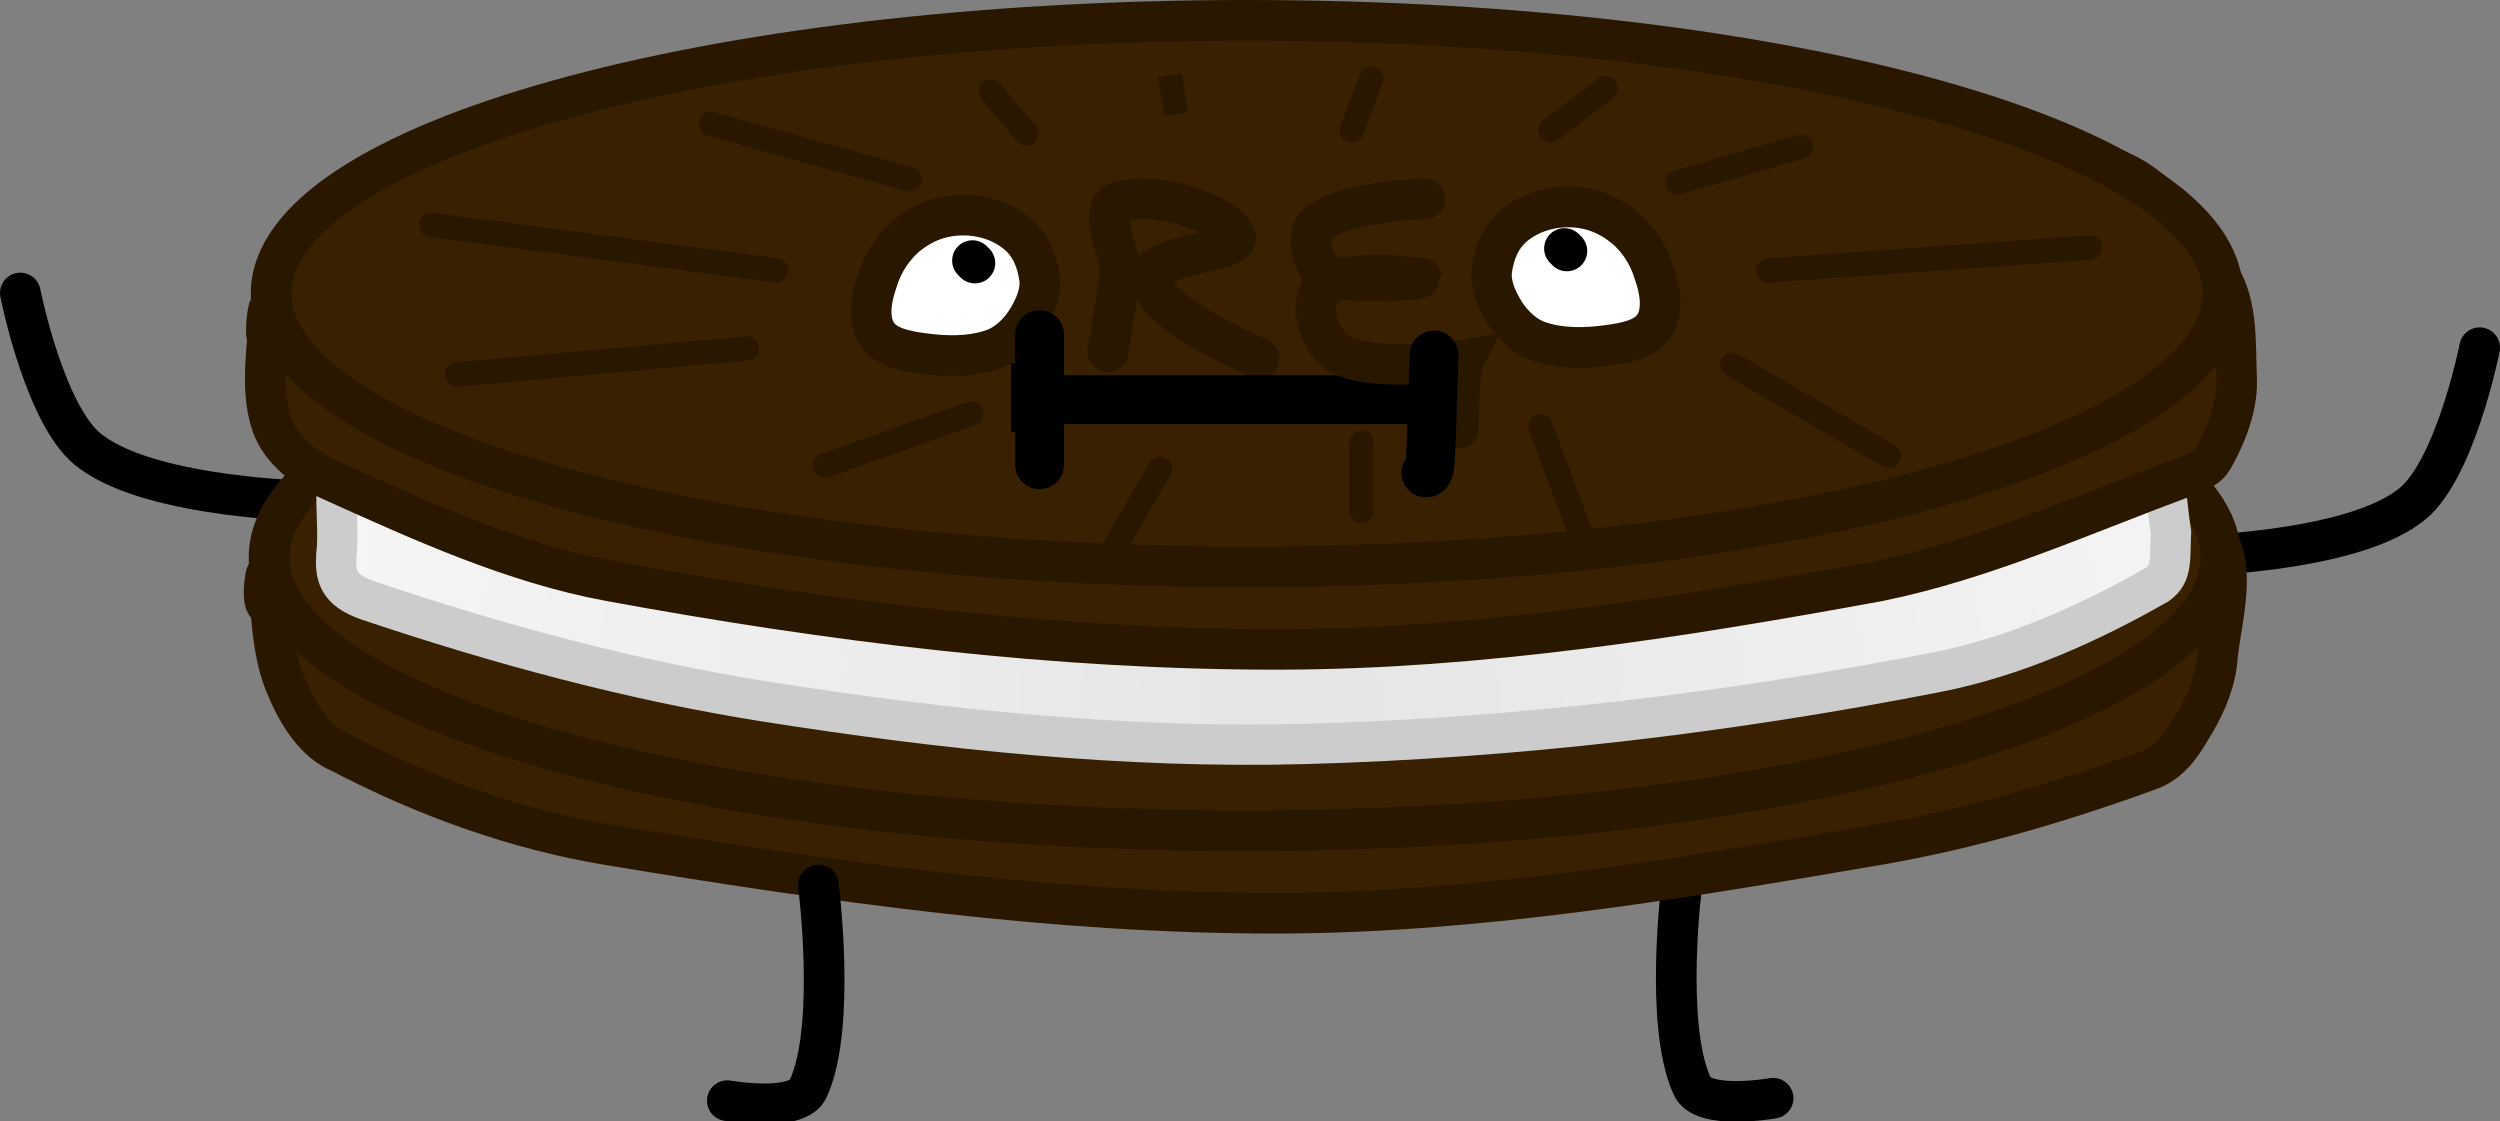 <svg version="1.1" xmlns="http://www.w3.org/2000/svg" xmlns:xlink="http://www.w3.org/1999/xlink" width="307.43" height="137.85"><rect width="100%" height="100%" fill="#808080" stroke="none"/><defs><radialGradient cx="245.367" cy="341.924" r="192.545" gradientUnits="userSpaceOnUse" id="color-1"><stop offset="0" stop-color="#e5e5e5"/><stop offset="1" stop-color="#ffffff"/></radialGradient></defs><g transform="translate(-86.635,-255.085)"><g data-paper-data="{&quot;isPaintingLayer&quot;:true}" fill-rule="nonzero" stroke-linejoin="miter" stroke-miterlimit="10" stroke-dasharray="" stroke-dashoffset="0" style="mix-blend-mode: normal"><path d="M304.675,390.135c0,0 -8.851,1.576 -10,-1.6c-3.42,-7.636 -1.2,-24.9 -1.2,-24.9" data-paper-data="{&quot;origPos&quot;:null}" id="ID0.38359898002818227" fill="none" stroke="#000000" stroke-width="5" stroke-linecap="round"/><path d="M125.135,316.715c0,0 -19.457,-0.299 -27.2,-6c-5.682,-3.845 -8.8,-19.6 -8.8,-19.6" data-paper-data="{&quot;origPos&quot;:null,&quot;index&quot;:null}" id="ID0.7082497556693852" fill="none" stroke="#000000" stroke-width="5" stroke-linecap="round"/><path d="M391.565,297.844c0,0 -3.118,15.755 -8.8,19.6c-7.743,5.701 -27.2,6 -27.2,6" data-paper-data="{&quot;origPos&quot;:null,&quot;index&quot;:null}" id="ID0.7082497556693852" fill="none" stroke="#000000" stroke-width="5" stroke-linecap="round"/><g data-paper-data="{&quot;origPos&quot;:null}" id="ID0.7015885752625763" fill="#392000" stroke="#291700" stroke-width="5"><path d="M161.475,358.985c-11.326,-1.875 -22.479,-5.877 -32.95,-11.35c-3.194,-1.31 -5.324,-4.763 -6.8,-8.4c-1.765,-4.229 -1.67,-9.58 -2.25,-13.45c-0.155,-1.037 -0.922,4.608 0.4,3.6c4.864,-3.774 -4.476,-12.675 12.4,-14.4c67.504,-6.902 135.932,-10.159 203.6,-8.4c16.917,0.44 17.054,7.196 22.8,14c3.117,3.736 1.273,9.956 0.65,15.05c-0.12,2.859 -1.323,5.87 -2.85,8.4c-1.226,2.036 -2.442,4.379 -5.15,5.6c-10.951,4.015 -22.261,7.357 -33.85,9.35c-24.313,4.173 -49.199,8.355 -73.6,8.4c-27.581,0.051 -55.191,-3.9 -82.4,-8.4z" id="ID0.2127109868451953" stroke-linecap="round"/><path d="M239.725,290.035c33.107,0 63.107,3.765 84.83,9.848c21.724,6.082 35.17,14.482 35.17,23.752c0,9.27 -13.446,17.67 -35.17,23.752c-21.723,6.083 -51.723,9.848 -84.83,9.848c-33.107,0 -63.107,-3.765 -84.83,-9.848c-21.724,-6.082 -35.17,-14.482 -35.17,-23.752c0,-9.27 13.446,-17.67 35.17,-23.752c21.723,-6.083 51.723,-9.848 84.83,-9.848z" id="ID0.8203349513933063" stroke-linecap="butt"/></g><path d="M241.368,308.69c34.364,-1.47 68.434,-15.578 102.621,-11.749c8.717,0.991 8.336,15.458 9.618,23.598c-0.172,3.234 0.222,5.056 -1.636,6.395c-8.535,4.867 -17.574,8.916 -27.167,10.807c-25.528,5.013 -51.844,8.126 -77.635,8.824c-22.174,0.601 -44.48,-1.747 -66.381,-5.205c-16.593,-2.621 -32.895,-7.059 -48.782,-12.394c-3.972,-1.334 -4.125,-3.216 -4.016,-5.602c0.752,-5.832 -2.45,-15.673 6.395,-16.806c35.301,-4.828 71.229,3.662 106.983,2.132z" data-paper-data="{&quot;origPos&quot;:null}" id="ID0.4619863573461771" fill="url(#color-1)" stroke="#cccccc" stroke-width="4.958" stroke-linecap="round"/><g data-paper-data="{&quot;origPos&quot;:null}" id="ID0.2879840428940952" stroke="#291700"><path d="M161.675,326.535c-11.976,-2.201 -23.296,-7.404 -34.4,-12.4c-3.013,-1.357 -6.117,-3.686 -7.2,-6.8c-1.629,-4.697 -0.307,-10.162 -0.4,-14c0.093,-1.356 -0.922,4.608 0.4,3.6c4.864,-3.774 -4.476,-12.675 12.4,-14.4c67.504,-6.902 135.932,-10.159 203.6,-8.4c16.917,0.44 16.651,7.556 22.8,14c3.033,3.455 2.607,8.978 2.8,13.6c0.104,2.774 -0.893,5.99 -2.4,8.8c-0.724,1.375 -0.844,2.032 -4,3.2c-12.624,4.673 -24.734,10.179 -37.6,12.8c-24.346,4.473 -49.199,8.355 -73.6,8.4c-27.581,0.051 -55.321,-3.425 -82.4,-8.4z" id="ID0.2127109868451953" fill="#392000" stroke-width="5" stroke-linecap="round"/><path d="M239.975,257.585c33.107,0 63.107,3.765 84.83,9.848c21.724,6.082 35.17,14.482 35.17,23.752c0,9.27 -13.446,17.67 -35.17,23.752c-21.723,6.083 -51.723,9.848 -84.83,9.848c-33.107,0 -63.107,-3.765 -84.83,-9.848c-21.724,-6.082 -35.17,-14.482 -35.17,-23.752c0,-9.27 13.446,-17.67 35.17,-23.752c21.723,-6.083 51.723,-9.848 84.83,-9.848z" id="ID0.8203349513933063" fill="#392000" stroke-width="5" stroke-linecap="butt"/><path d="M205.075,281.535c2.593,0 4.943,0.874 6.645,2.286c1.702,1.412 2.491,3.479 2.755,5.514c0.223,1.741 -0.627,3.671 -1.6,5.2c-0.957,1.507 -2.517,3.043 -4.4,3.6c-2.605,0.845 -5.499,0.8 -8.4,0.4c-2.01,-0.278 -4.494,-0.71 -5.6,-2.4c-1.149,-1.756 -0.725,-4.363 0,-6.4c0.655,-2.261 2.037,-4.43 3.955,-5.914c1.85,-1.432 4.052,-2.286 6.645,-2.286z" id="ID0.793330445419997" fill="#ffffff" stroke-width="5" stroke-linecap="round"/><path d="M222.875,298.335c0,0 1.131,-6.422 1.45,-9.6c0.099,-2.968 -2.836,-7.867 -0.2,-8.8c4.468,-1.58 13.28,1.412 14.4,4.2c0.88,2.012 -11.016,2.15 -10.4,5.4c0.848,4.467 13.35,9.6 13.35,9.6" id="ID0.043922435492277145" fill="none" stroke-width="5" stroke-linecap="round"/><path d="M286.12,282.821c1.918,1.484 3.3,3.653 3.955,5.914c0.725,2.037 1.149,4.644 0,6.4c-1.106,1.69 -3.59,2.122 -5.6,2.4c-2.901,0.4 -5.795,0.445 -8.4,-0.4c-1.883,-0.557 -3.443,-2.093 -4.4,-3.6c-0.973,-1.529 -1.823,-3.459 -1.6,-5.2c0.264,-2.035 1.053,-4.102 2.755,-5.514c1.702,-1.412 4.052,-2.286 6.645,-2.286c2.593,0 4.795,0.854 6.645,2.286z" id="ID0.793330445419997" fill="#ffffff" stroke-width="5" stroke-linecap="round"/><path d="M304.075,288.335l39.6,-2.8" id="ID0.0021916357800364494" fill="none" stroke-width="3" stroke-linecap="round"/><path d="M299.675,299.935l19.2,11.2" id="ID0.4336887924000621" fill="none" stroke-width="3" stroke-linecap="round"/><path d="M280.875,320.335l-4.8,-12.8" id="ID0.009228594601154327" fill="none" stroke-width="3" stroke-linecap="round"/><path d="M254.075,309.535v8.4" id="ID0.27423911774531007" fill="none" stroke-width="3" stroke-linecap="round"/><path d="M229.275,312.735l-6,10.4" id="ID0.7893168786540627" fill="none" stroke-width="3" stroke-linecap="round"/><path d="M206.075,305.935l-18,6.4" id="ID0.6057839347049594" fill="none" stroke-width="3" stroke-linecap="round"/><path d="M178.475,297.935l-35.6,3.2" id="ID0.709995178040117" fill="none" stroke-width="3" stroke-linecap="round"/><path d="M182.075,288.335l-42.4,-5.6" id="ID0.9885275894775987" fill="none" stroke-width="3" stroke-linecap="round"/><path d="M174.075,270.335l24.4,6.8" id="ID0.25665095215663314" fill="none" stroke-width="3" stroke-linecap="round"/><path d="M208.475,266.335l4.4,5.2" id="ID0.627319558057934" fill="none" stroke-width="3" stroke-linecap="round"/><path d="M231.275,269.135l-0.8,-4.8z" id="ID0.27489845687523484" fill="none" stroke-width="3" stroke-linecap="round"/><path d="M255.275,264.735l-2.4,6.4" id="ID0.20767192309722304" fill="none" stroke-width="3" stroke-linecap="round"/><path d="M284.075,265.935l-6.8,5.2" id="ID0.2626995458267629" fill="none" stroke-width="3" stroke-linecap="round"/><path d="M292.875,277.535l15.2,-4.4" id="ID0.2796305916272104" fill="none" stroke-width="3" stroke-linecap="round"/></g><path d="M206.223,287.132l0.3,0.3" data-paper-data="{&quot;origPos&quot;:null}" id="ID0.029519624542444944" fill="none" stroke="#000000" stroke-width="5" stroke-linecap="round"/><path d="M279.02,285.642l0.3,0.3" data-paper-data="{&quot;origPos&quot;:null}" id="ID0.8245234126225114" fill="none" stroke="#000000" stroke-width="5" stroke-linecap="round"/><path d="M187.275,363.935c0,0 2.22,17.264 -1.2,24.9c-1.149,3.176 -10,1.6 -10,1.6" data-paper-data="{&quot;origPos&quot;:null}" id="ID0.38359898002818227" fill="none" stroke="#000000" stroke-width="5" stroke-linecap="round"/><path d="M263.475,304.235h-48.5" data-paper-data="{&quot;origPos&quot;:null}" id="ID0.5374096846207976" fill="none" stroke="#000000" stroke-width="6" stroke-linecap="round"/><path d="M213.975,299.735v8.5z" data-paper-data="{&quot;origPos&quot;:null}" id="ID0.5509637873619795" fill="none" stroke="#000000" stroke-width="6" stroke-linecap="round"/><path d="M265.975,307.735c0,0 0,-7 0.7,-8.4c0,0 -10.7,1.6 -15.15,-0.6c-2.55,-1.35 -4.2,-6.35 -2.2,-8.2c2.85,-2.75 12.2,-1.15 12.2,-1.2c-0.05,-0.1 -8.55,1.2 -11.8,-0.6c-1.85,-1.05 -2.6,-4.95 -1,-6.2c3.5,-2.75 13.15,-3 13.15,-3" data-paper-data="{&quot;origPos&quot;:null}" id="ID0.5785163878463209" fill="none" stroke="#291700" stroke-width="5" stroke-linecap="round"/><path d="M262.975,298.735c-0.166,4.495 -0.19,9.012 -0.5,13.5c-0.077,1.122 -0.5,1 -0.5,1" data-paper-data="{&quot;origPos&quot;:null}" id="ID0.6212077126838267" fill="none" stroke="#000000" stroke-width="6" stroke-linecap="round"/><path d="M214.475,296.235v16" data-paper-data="{&quot;origPos&quot;:null}" id="ID0.27379179932177067" fill="none" stroke="#000000" stroke-width="6" stroke-linecap="round"/></g></g></svg>